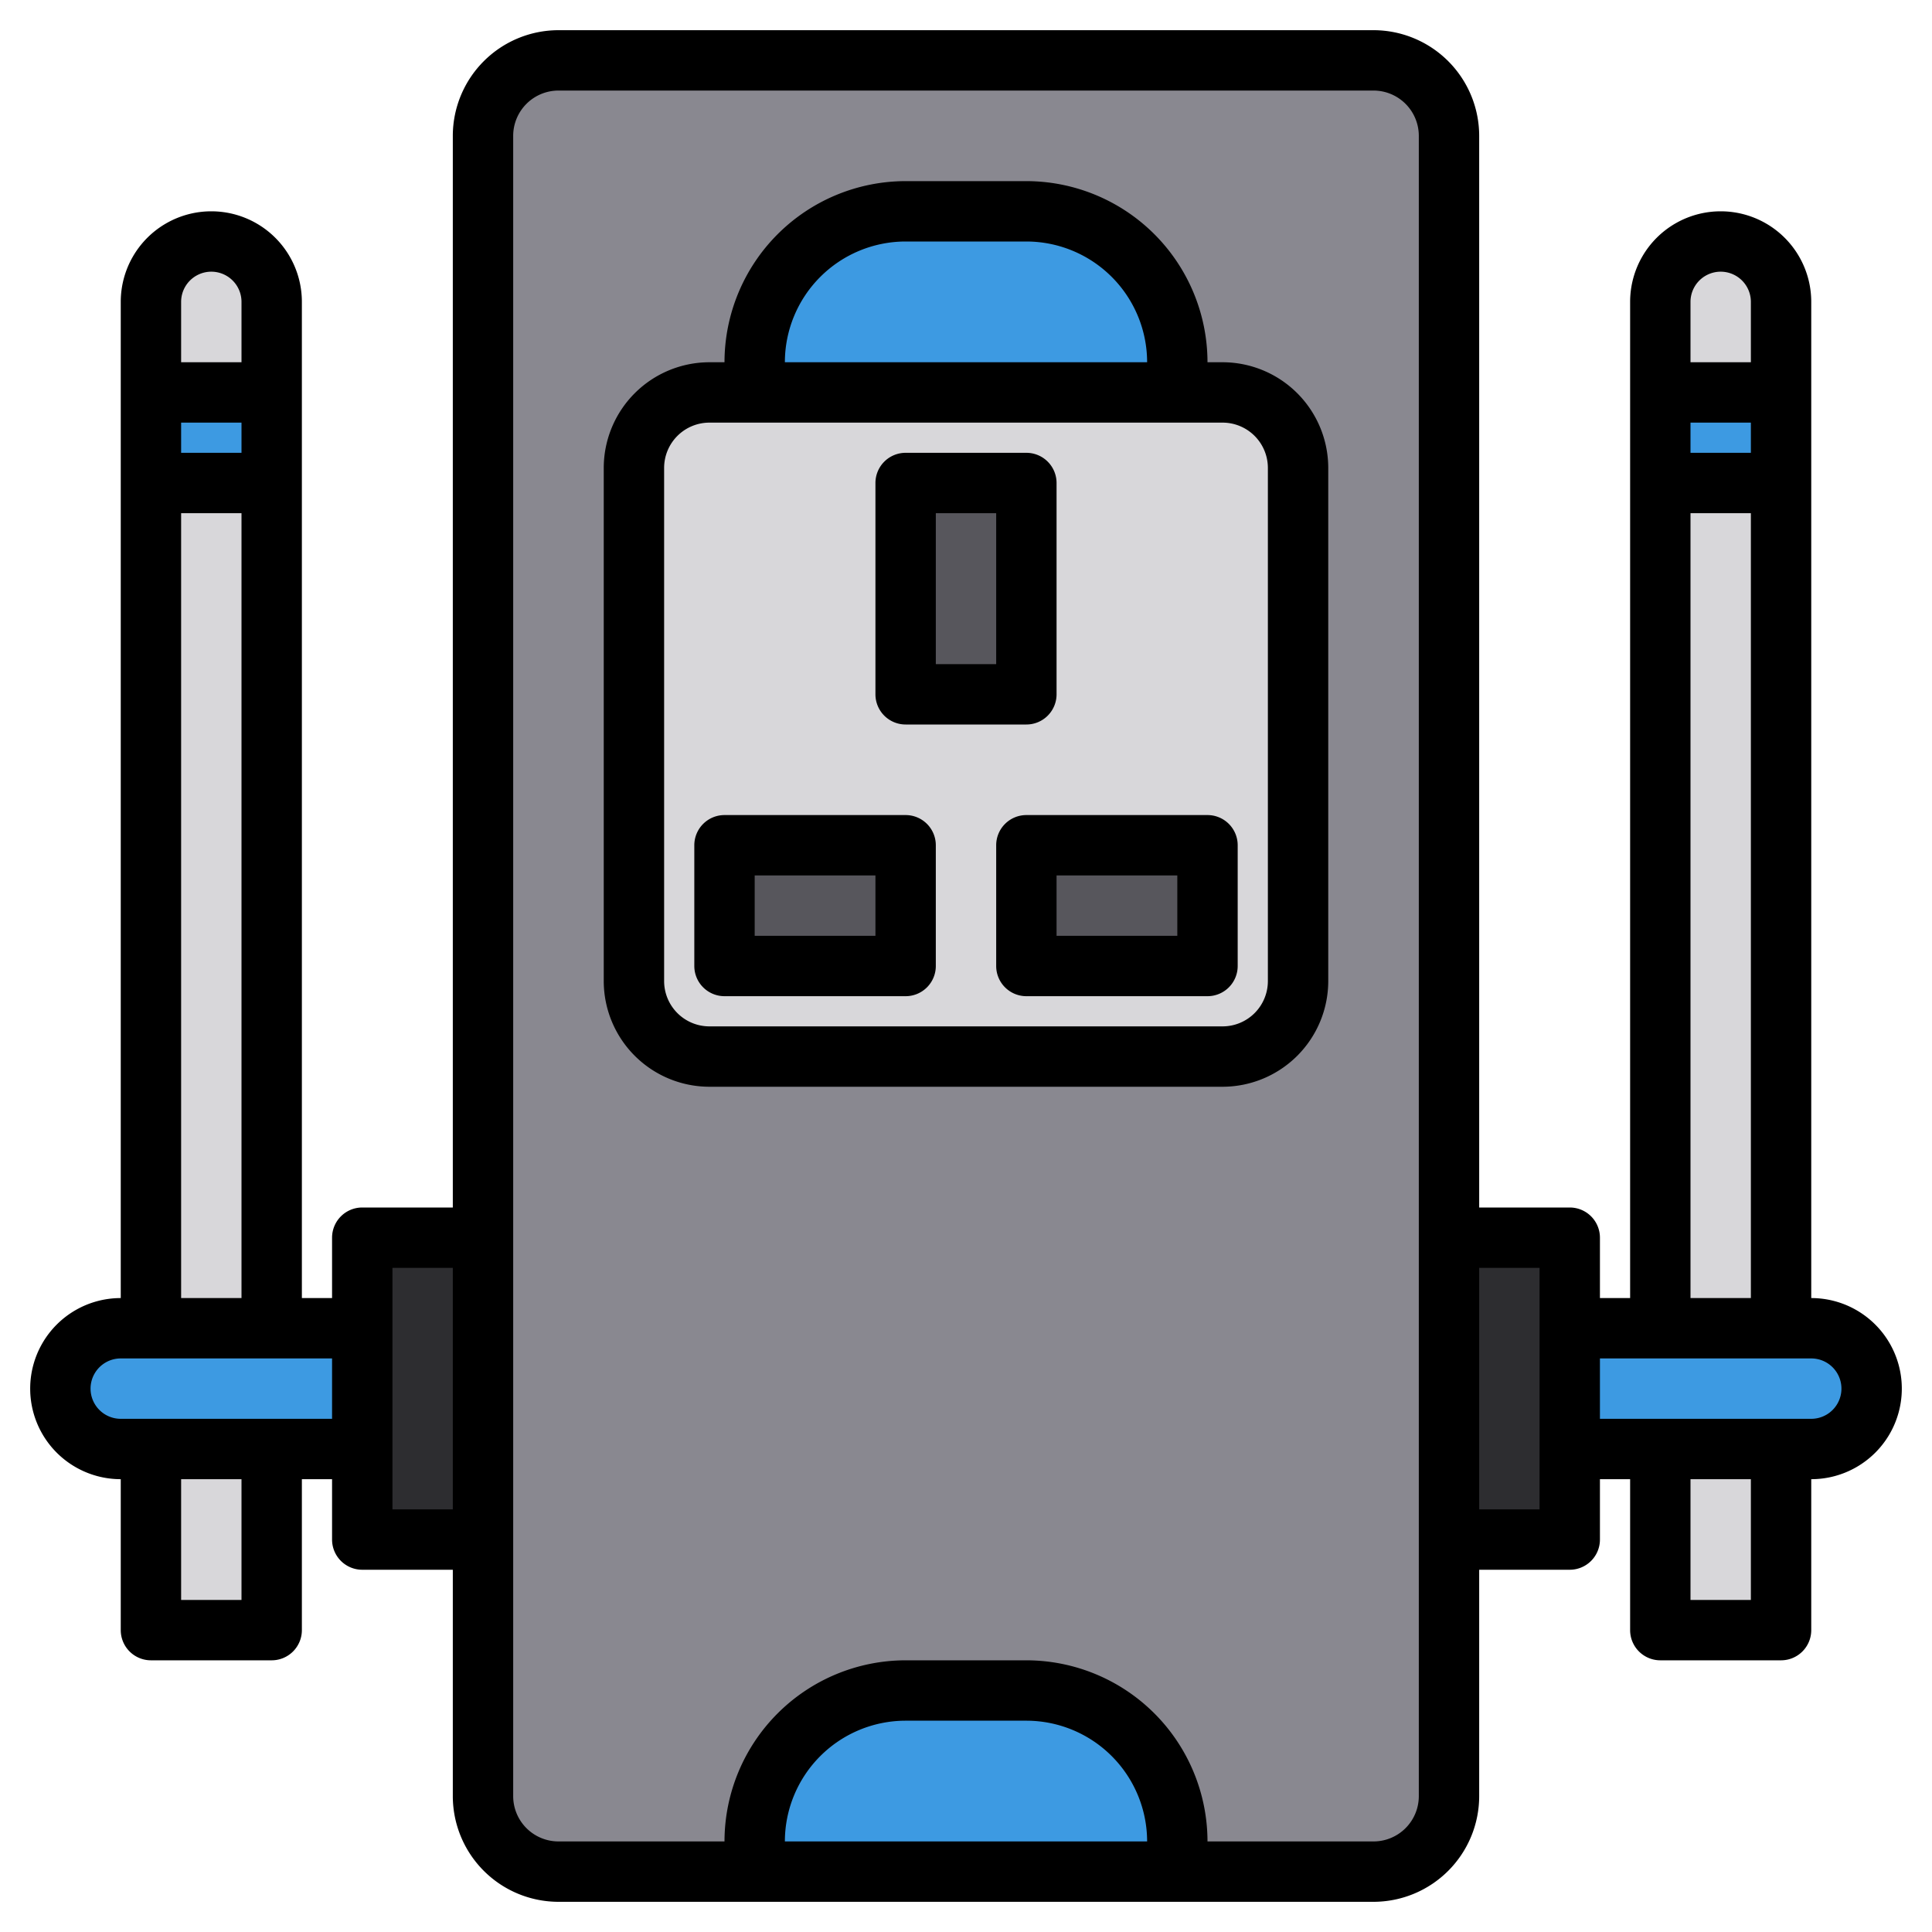 <svg height="512" viewBox="0 0 512 512" width="512" xmlns="http://www.w3.org/2000/svg"><g><g><g><rect fill="#898890" height="480" rx="20" width="256" x="128" y="16"/><rect fill="#d8d7da" height="176" rx="20" width="176" x="168" y="104"/><path d="m240 448h32a40 40 0 0 1 40 40v8a0 0 0 0 1 0 0h-112a0 0 0 0 1 0 0v-8a40 40 0 0 1 40-40z" fill="#3d9ae2"/><path d="m240 56h32a40 40 0 0 1 40 40v8a0 0 0 0 1 0 0h-112a0 0 0 0 1 0 0v-8a40 40 0 0 1 40-40z" fill="#3d9ae2"/><path d="m96 328h32v80h-32z" fill="#2d2d30"/><path d="m32 352h64a0 0 0 0 1 0 0v32a0 0 0 0 1 0 0h-64a16 16 0 0 1 -16-16 16 16 0 0 1 16-16z" fill="#3d9ae2"/><path d="m56 64a16 16 0 0 1 16 16v272a0 0 0 0 1 0 0h-32a0 0 0 0 1 0 0v-272a16 16 0 0 1 16-16z" fill="#d8d7da"/><path d="m40 104h32v24h-32z" fill="#3d9ae2"/><path d="m40 384h32v48h-32z" fill="#d8d7da"/><path d="m384 328h32v80h-32z" fill="#2d2d30" transform="matrix(-1 0 0 -1 800 736)"/><path d="m432 352h64a0 0 0 0 1 0 0v32a0 0 0 0 1 0 0h-64a16 16 0 0 1 -16-16 16 16 0 0 1 16-16z" fill="#3d9ae2" transform="matrix(-1 0 0 -1 912 736)"/><path d="m440 64h32a0 0 0 0 1 0 0v272a16 16 0 0 1 -16 16 16 16 0 0 1 -16-16v-272a0 0 0 0 1 0 0z" fill="#d8d7da" transform="matrix(-1 0 0 -1 912 416)"/><path d="m440 104h32v24h-32z" fill="#3d9ae2" transform="matrix(-1 0 0 -1 912 232)"/><path d="m440 384h32v48h-32z" fill="#d8d7da" transform="matrix(-1 0 0 -1 912 816)"/></g><g fill="#57565c"><path d="m240 128h32v56h-32z"/><path d="m200 216h32v48h-32z" transform="matrix(0 1 -1 0 456 24)"/><path d="m280 216h32v48h-32z" transform="matrix(0 1 -1 0 536 -56)"/></g></g><g><path d="m240 192h32a8 8 0 0 0 8-8v-56a8 8 0 0 0 -8-8h-32a8 8 0 0 0 -8 8v56a8 8 0 0 0 8 8zm8-56h16v40h-16z"/><path d="m240 216h-48a8 8 0 0 0 -8 8v32a8 8 0 0 0 8 8h48a8 8 0 0 0 8-8v-32a8 8 0 0 0 -8-8zm-8 32h-32v-16h32z"/><path d="m320 216h-48a8 8 0 0 0 -8 8v32a8 8 0 0 0 8 8h48a8 8 0 0 0 8-8v-32a8 8 0 0 0 -8-8zm-8 32h-32v-16h32z"/><path d="m480 344v-264a24 24 0 0 0 -48 0v264h-8v-16a8 8 0 0 0 -8-8h-24v-284a28.031 28.031 0 0 0 -28-28h-216a28.031 28.031 0 0 0 -28 28v284h-24a8 8 0 0 0 -8 8v16h-8v-264a24 24 0 0 0 -48 0v264a24 24 0 0 0 0 48v40a8 8 0 0 0 8 8h32a8 8 0 0 0 8-8v-40h8v16a8 8 0 0 0 8 8h24v60a28.031 28.031 0 0 0 28 28h216a28.031 28.031 0 0 0 28-28v-60h24a8 8 0 0 0 8-8v-16h8v40a8 8 0 0 0 8 8h32a8 8 0 0 0 8-8v-40a24 24 0 0 0 0-48zm-432-264a8 8 0 0 1 16 0v16h-16zm0 32h16v8h-16zm0 24h16v208h-16zm16 288h-16v-32h16zm24-48h-56a8 8 0 0 1 0-16h56zm32 24h-16v-64h16zm88 88a32.036 32.036 0 0 1 32-32h32a32.036 32.036 0 0 1 32 32zm168-12a12.01 12.01 0 0 1 -12 12h-44a48.051 48.051 0 0 0 -48-48h-32a48.051 48.051 0 0 0 -48 48h-44a12.01 12.01 0 0 1 -12-12v-440a12.01 12.01 0 0 1 12-12h216a12.01 12.01 0 0 1 12 12zm32-76h-16v-64h16zm40-320a8 8 0 0 1 16 0v16h-16zm0 32h16v8h-16zm0 24h16v208h-16zm16 288h-16v-32h16zm16-48h-56v-16h56a8 8 0 0 1 0 16z"/><path d="m324 96h-4a48.051 48.051 0 0 0 -48-48h-32a48.051 48.051 0 0 0 -48 48h-4a28.031 28.031 0 0 0 -28 28v136a28.031 28.031 0 0 0 28 28h136a28.031 28.031 0 0 0 28-28v-136a28.031 28.031 0 0 0 -28-28zm-84-32h32a32.03 32.03 0 0 1 32 32h-96a32.03 32.03 0 0 1 32-32zm96 196a12.01 12.01 0 0 1 -12 12h-136a12.01 12.01 0 0 1 -12-12v-136a12.01 12.01 0 0 1 12-12h136a12.01 12.01 0 0 1 12 12z"/></g></g></svg>